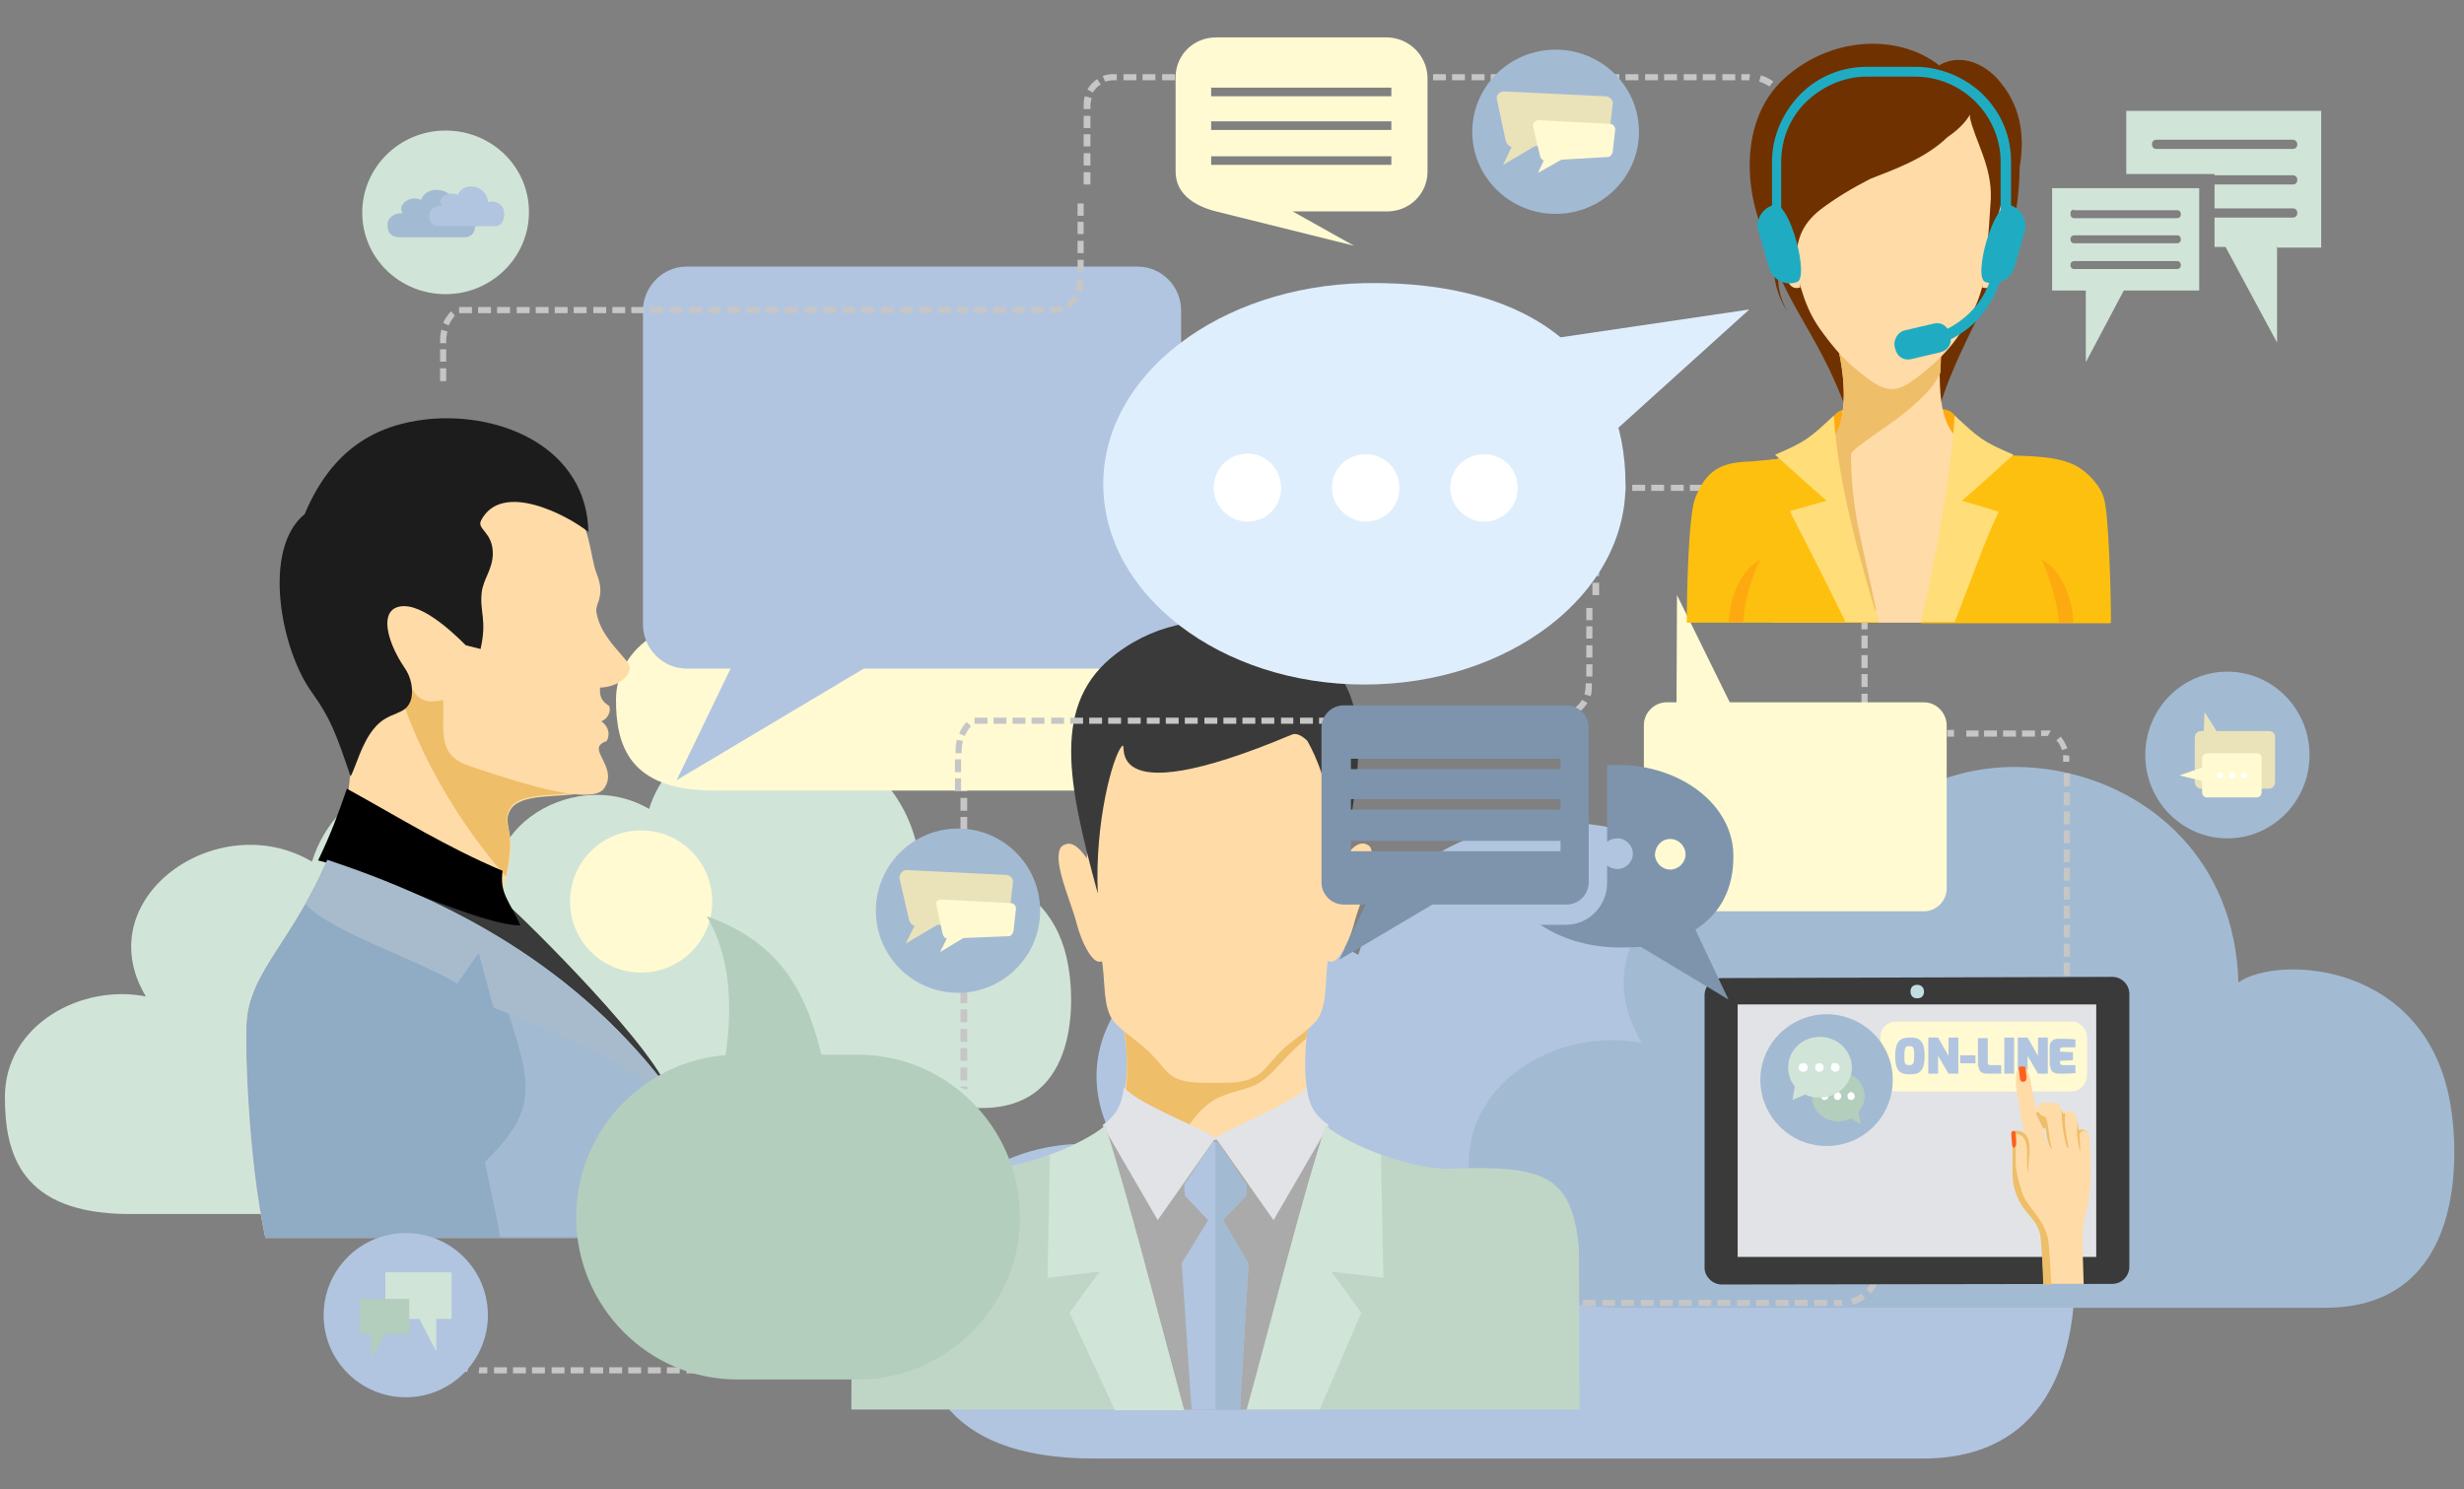 <?xml version="1.0" encoding="utf-8"?>
<!-- Generator: Adobe Illustrator 24.0.3, SVG Export Plug-In . SVG Version: 6.00 Build 0)  -->
<svg version="1.1" id="Camada_1" xmlns="http://www.w3.org/2000/svg" xmlns:xlink="http://www.w3.org/1999/xlink" x="0px" y="0px"
	 width="402px" height="243px" viewBox="0 0 402 243" enable-background="new 0 0 402 243" xml:space="preserve">
<rect x="0" y="0" width="402" height="243" fill="#808080" stroke="none"/>
<g id="_x30_800">
	<g id="HOME-0800-ALGAR-TELECOM_1440" transform="translate(-894, -717)">
		<g id="Primeiro-Conteudo" transform="translate(0, 693)">
			<g id="Ilustator-3" transform="translate(894, 24)">
				<g id="Group" transform="translate(148, 119)">
					<path id="Shape" fill-rule="evenodd" clip-rule="evenodd" fill="#B1C5E0" d="M73.6,36.8C84.4,2,147.6,9.6,149.1,56.7
						c7.5-5.2,36.1-4.1,40.7,23.4c1.4,8.1,3.6,38.9-24.1,38.9H30.6C4.9,119,1.2,104.9,1.2,91.6c0-16.8,18-26.4,33.2-23.4
						C20.4,45.4,51.4,23.9,73.6,36.8z"/>
					<path id="Shape_1_" fill-rule="evenodd" clip-rule="evenodd" fill="#A3BAD3" d="M153,24.5c9.3-29.5,63-23.1,64.2,16.8
						c6.4-4.5,30.7-3.5,34.6,20c1.2,6.9,3.1,33.1-20.5,33.1H116.6c-21.9,0-25-12-25-23.3c0-14.3,15.3-22.5,28.3-19.9
						C108,31.9,134.2,13.7,153,24.5z"/>
				</g>
				<path id="Shape_2_" fill-rule="evenodd" clip-rule="evenodd" fill="#D1E4D8" d="M50.9,140.6c4.1-13.2,19-17.6,31.8-13.7
					c-3.7,2.5-6.6,6.1-8.2,10.5c-0.7,2.1-1.2,4.2-1.2,6.3C63.9,146,56,153.8,56,164.6c0,15.7,8.8,23.7,24.8,23.7H130
					c-2.2,5.4-6.6,9.8-15.3,9.8H21.2c-17.9,0-20.4-9.9-20.4-19.1c0-11.8,12.5-18.5,23-16.4C14.2,146.6,35.5,131.5,50.9,140.6z
					 M105.9,132c-13-7.6-31.2,5-23,18.6c-9-1.8-19.6,3.9-19.6,13.9c0,7.9,2.2,16.3,17.4,16.3h79.5c16.2,0,15-18.3,14.1-23.1
					c-2.7-16.4-19.6-17-24-14C149.6,115.8,112.3,111.4,105.9,132z"/>
				<path id="Shape_3_" fill-rule="evenodd" clip-rule="evenodd" fill="#C6C6C6" d="M103.9,183.1v1h-2.1v-1H103.9z M156.7,125.1v0.8
					h1.1v-0.8H156.7z M156.7,127h1.1v2.1h-1.1V127z M156.7,130.2h1.1v2.1h-1.1V130.2z M156.7,133.3h1.1v2.1h-1.1V133.3z
					 M156.7,136.4h1.1v2.1h-1.1V136.4z M156.7,139.6h1.1v2.1h-1.1V139.6z M156.7,142.7h1.1v2.1h-1.1V142.7z M156.7,145.9h1.1v2.1
					h-1.1V145.9z M156.7,149h1.1v2.1h-1.1V149z M156.7,152.2h1.1v2.1h-1.1V152.2z M156.7,155.3h1.1v2.1h-1.1V155.3z M156.7,158.5
					h1.1v2.1h-1.1V158.5z M156.7,161.6h1.1v2.1h-1.1V161.6z M156.7,164.7h1.1v2.1h-1.1V164.7z M156.7,167.9h1.1v2.1h-1.1V167.9z
					 M156.7,171h1.1v2.1h-1.1V171z M156.7,174.2h1.1v2.1h-1.1V174.2z M156.7,177.3h1.1v0.5l-1.1-0.3V177.3z M156.2,180.1
					c-0.3,0.6-0.6,1-1.2,1.6l0.7,0.7c0.5-0.5,1-1.2,1.4-1.9L156.2,180.1z M154.4,182.2c-0.5,0.3-1.2,0.6-1.8,0.7l0.2,1
					c0.7-0.2,1.5-0.4,2.1-0.8L154.4,182.2z M151.6,183.1v1h-2.1v-1H151.6z M148.4,183.1v1h-2.1v-1H148.4z M145.2,183.1v1h-2.1v-1
					H145.2z M142.1,183.1v1h-2.1v-1H142.1z M138.9,183.1v1h-2.1v-1H138.9z M135.7,183.1v1h-2.1v-1H135.7z M132.5,183.1v1h-2.1v-1
					H132.5z M129.3,183.1v1h-2.1v-1H129.3z M126.2,183.1v1H124v-1H126.2z M123,183.1v1h-2.1v-1H123z M119.8,183.1v1h-2.1v-1H119.8z
					 M116.6,183.1v1h-2.1v-1H116.6z M113.4,183.1v1h-2.1v-1H113.4z M110.2,183.1v1h-2.1v-1H110.2z M107.1,183.1v1h-2.1v-1H107.1z"/>
				<path id="Shape_4_" fill-rule="evenodd" clip-rule="evenodd" fill="#C6C6C6" d="M305.7,199.1v-2h1v2H305.7z M226.8,212.1h2.1v1
					h-2.1V212.1z M229.9,212.1h2.1v1h-2.1V212.1z M233.1,212.1h2.1v1h-2.1V212.1z M236.2,212.1h2.1v1h-2.1V212.1z M239.3,212.1h2.1
					v1h-2.1V212.1z M242.5,212.1h2.1v1h-2.1V212.1z M245.6,212.1h2.1v1h-2.1V212.1z M248.8,212.1h2.1v1h-2.1V212.1z M251.9,212.1
					h2.1v1h-2.1V212.1z M255.1,212.1h2.1v1h-2.1V212.1z M258.2,212.1h2.1v1h-2.1V212.1z M261.4,212.1h2.1v1h-2.1V212.1z
					 M264.5,212.1h2.1v1h-2.1V212.1z M267.7,212.1h2.1v1h-2.1V212.1z M270.8,212.1h2.1v1h-2.1V212.1z M273.9,212.1h2.1v1h-2.1V212.1
					z M277.1,212.1h2.1v1h-2.1V212.1z M280.2,212.1h2.1v1h-2.1V212.1z M283.4,212.1h2.1v1h-2.1V212.1z M286.5,212.1h2.1v1h-2.1
					V212.1z M289.7,212.1h2.1v1h-2.1V212.1z M292.8,212.1h2.1v1h-2.1V212.1z M296,212.1h2.1v1H296V212.1z M299.1,212.1h1.4l0.1,1
					h-1.4v-1H299.1z M302,211.9l0.3,1c0.6-0.2,1.5-0.6,2-1l-0.6-0.8C303.2,211.4,302.7,211.7,302,211.9z M304.5,210.4l0.7,0.7
					c0.5-0.5,0.9-1.2,1.2-1.9l-0.9-0.3C305.2,209.4,304.9,209.9,304.5,210.4z M305.6,208l1,0.2V207h-1v1.2V208z M305.7,205.1v-2h1v2
					H305.7z M305.7,200.1h1v2h-1V200.1z"/>
				<path id="Shape_5_" fill-rule="evenodd" clip-rule="evenodd" fill="#C6C6C6" d="M290.7,26.1h1v2h-1V26.1z M211.8,13.1v-1h2.1v1
					H211.8z M214.9,13.1v-1h2.1v1H214.9z M218.1,13.1v-1h2.1v1H218.1z M221.2,13.1v-1h2.1v1H221.2z M224.3,13.1v-1h2.1v1H224.3z
					 M227.5,13.1v-1h2.1v1H227.5z M230.6,13.1v-1h2.1v1H230.6z M233.8,13.1v-1h2.1v1H233.8z M236.9,13.1v-1h2.1v1H236.9z
					 M240.1,13.1v-1h2.1v1H240.1z M243.2,13.1v-1h2.1v1H243.2z M246.4,13.1v-1h2.1v1H246.4z M249.5,13.1v-1h2.1v1H249.5z
					 M252.7,13.1v-1h2.1v1H252.7z M255.8,13.1v-1h2.1v1H255.8z M258.9,13.1v-1h2.1v1H258.9z M262.1,13.1v-1h2.1v1H262.1z
					 M265.2,13.1v-1h2.1v1H265.2z M268.4,13.1v-1h2.1v1H268.4z M271.5,13.1v-1h2.1v1H271.5z M274.7,13.1v-1h2.1v1H274.7z
					 M277.8,13.1v-1h2.1v1H277.8z M281,13.1v-1h2.1v1H281z M284.1,13.1v-1h1.4l-0.1,1H284.1z M287,13.3c0.6,0.2,1.2,0.5,1.7,0.8
					l0.6-0.8c-0.5-0.4-1.3-0.8-2-1L287,13.3z M289.5,14.8c0.4,0.5,0.7,1,0.9,1.5l0.9-0.3c-0.2-0.7-0.6-1.3-1.2-1.9L289.5,14.8z
					 M290.6,17.2L290.6,17.2v1.3h1v-1.2L290.6,17.2z M290.7,20.1h1v2h-1V20.1z M290.7,23.1h1v2h-1V23.1z"/>
				<g id="Group_1_" transform="translate(84, 69)">
					<path id="Shape_6_" fill-rule="evenodd" clip-rule="evenodd" fill="#FFFAD2" d="M55.6,15.4C58.2,3.6,78,3.6,82.3,13.9
						c13.3-5.6,24.6,6.7,18.5,18.5c8.3-1.5,17.8,3.7,17.8,12.8c0,7.2-2.1,15.9-15.9,14.8H32.4c-13.9,0-15.9-7.6-15.9-14.8
						c0-9.1,9.8-14.3,18-12.8C26.9,20.1,43.7,8.5,55.6,15.4z"/>
					<ellipse id="Oval" fill-rule="evenodd" clip-rule="evenodd" fill="#FFFAD2" cx="20.6" cy="78.1" rx="11.6" ry="11.6"/>
					<path id="Shape_7_" fill-rule="evenodd" clip-rule="evenodd" fill="#FFFAD2" d="M7.7,108.7c3.8,0,6.9-3.1,6.9-6.9
						s-3.1-6.9-6.9-6.9s-6.9,3.1-6.9,6.9S3.9,108.7,7.7,108.7z"/>
				</g>
				<g id="Group_2_" transform="translate(104, 37)">
					<path id="Shape_8_" fill-rule="evenodd" clip-rule="evenodd" fill="#B1C5E0" d="M81.6,6.5H8c-3.9,0-7.1,3.3-7.1,7.2v51.2
						c0,3.9,3.2,7.2,7.1,7.2h73.6c3.9,0,7.1-3.3,7.1-7.2V13.7C88.7,9.7,85.5,6.5,81.6,6.5z"/>
					<g id="Rectangle-path" transform="translate(7.885, 12.201)">
						<rect x="1" y="6.3" fill-rule="evenodd" clip-rule="evenodd" fill="#B1C5E0" width="72" height="2.1"/>
						<rect x="1" y="14.4" fill-rule="evenodd" clip-rule="evenodd" fill="#B1C5E0" width="72" height="2.1"/>
						<rect x="1" y="22.6" fill-rule="evenodd" clip-rule="evenodd" fill="#B1C5E0" width="72" height="2.1"/>
						<rect x="1" y="30.8" fill-rule="evenodd" clip-rule="evenodd" fill="#B1C5E0" width="72" height="2.1"/>
						<rect x="1" y="38.9" fill-rule="evenodd" clip-rule="evenodd" fill="#B1C5E0" width="72" height="2.1"/>
						<rect x="1" y="47.4" fill-rule="evenodd" clip-rule="evenodd" fill="#B1C5E0" width="72" height="2.1"/>
					</g>
					<polygon id="Shape_9_" fill-rule="evenodd" clip-rule="evenodd" fill="#B1C5E0" points="38.1,71.4 6.4,90.3 19.2,63.8 					"/>
				</g>
				<g id="Group_3_" transform="translate(277, 153)">
					<path id="Shape_10_" fill-rule="evenodd" clip-rule="evenodd" fill="#3A3A3A" d="M3.9,56.6l63.7-0.1c1.6,0,2.8-1.3,2.8-2.8V9.2
						c0-1.6-1.3-2.8-2.8-2.8L3.9,6.6c-1.6,0-2.8,1.3-2.8,2.8v44.5C1.1,55.3,2.4,56.6,3.9,56.6z"/>
					
						<rect id="Rectangle-path_1_" x="6.5" y="10.9" fill-rule="evenodd" clip-rule="evenodd" fill="#E2E3E6" width="58.5" height="41.2"/>
					<path id="Shape_11_" fill-rule="evenodd" clip-rule="evenodd" fill="#C2DEE1" d="M35.8,7.7c0.6,0,1.1,0.4,1.1,1.1
						s-0.4,1.1-1.1,1.1s-1.1-0.4-1.1-1.1S35.1,7.7,35.8,7.7z"/>
					<path id="Shape_12_" fill-rule="evenodd" clip-rule="evenodd" fill="#FFFAD2" d="M32.3,13.7H61c1.4,0,2.5,1.2,2.5,2.6v6.2
						c0,1.4-1.2,2.6-2.5,2.6H32.3c-1.4,0-2.5-1.2-2.5-2.6v-6.2C29.7,14.9,30.9,13.7,32.3,13.7z"/>
					<path id="Shape_13_" fill-rule="evenodd" clip-rule="evenodd" fill="#B1C5E0" d="M32.2,19.3c0,2.7,1,3,2.4,3s2.4-0.3,2.4-3
						c0-2.8-1.1-3-2.4-3S32.2,16.6,32.2,19.3z M33.7,19.3c0-1.4,0.2-1.6,0.8-1.6c0.7,0,0.8,0.2,0.8,1.6c0,1.3-0.2,1.5-0.8,1.5
						C33.7,20.8,33.7,20.5,33.7,19.3z M37.6,22.2h1.6v-2.9l1.7,2.9h1.6v-5.9h-1.6v3l-1.7-3h-1.6V22.2z M42.8,20.5h2.5v-1.3h-2.5
						V20.5z M45.8,20.9c0,1,0.6,1.3,1.4,1.3h2.3v-1.4h-1.7c-0.2,0-0.5,0-0.5-0.4v-4h-1.6v4.6H45.8z M50,22.2h1.6v-5.9H50V22.2z
						 M52.2,22.2h1.6v-2.9l1.7,2.9h1.6v-5.9h-1.6v3l-1.7-3h-1.6V22.2z M57.5,20.9c0,1.3,1.1,1.3,1.6,1.3c0,0,1.7,0,2.5-0.1v-1.3h-2
						c-0.2,0-0.5,0-0.5-0.4v-0.3l2.1-0.1v-1.3l-2.1-0.1v-0.3c0-0.2,0-0.4,0.4-0.4h2.1v-1.3c-1-0.1-2.7-0.1-2.7-0.1
						c-0.5,0-1.5,0.1-1.5,1.4V20.9z"/>
					<g id="Shape_14_" transform="translate(49.848, 14.914)">
						<path fill-rule="evenodd" clip-rule="evenodd" fill="#FFDBA7" d="M3,14.8L2.1,9.6c-0.3-2.8,0.4-3.5,1-3.5
							c0.4,0,0.7,0.2,1.2,1.7c0.3,1.1,0.4,2.7,0.7,3.7c0.2,0.7,0.3,1.3,0.4,1.8c0.2-0.7,0.4-1.3,1.5-1.3c0.6,0,1.7,0,2.1,0.3
							c0.3,0.2,0.4,0.6,0.6,1.4c0.7-0.4,1.5-0.3,1.9,0c0.6,0.4,0.5,1.9,0.7,2.7c1-0.3,1.6,0.3,1.8,1.2c0.3,1.2,0.1,3.3,0.2,4.7
							c0.1,1.9,0,3.5-0.2,4.9c-0.5,3-1,4.2-1.1,6.2c0,0.9,0.1,5.8,0.2,8.2H6.5c0-2.2-0.2-7.5-0.5-8.3c-0.8-3-3.1-3.2-4.2-7.5
							c-0.4-1.5-0.3-2.8-0.3-5.4c0-1.2-0.1-2.3-0.2-3.4l0.4-0.4c1.2-0.1,1.7,0.4,1.8,0.9C3.4,16.9,3.2,15.5,3,14.8z M5.6,14.1
							c0.2,0.6,0.3,1.1,0.6,1.6c0.4,0.7,0.8,2.8,1.5,3.6c-0.3-1.5-0.5-3.2-1.1-4.2C6.5,14.8,6.2,14.3,5.6,14.1z"/>
						<path fill-rule="evenodd" clip-rule="evenodd" fill="#FC611F" d="M2.5,6.4L2.7,8c0,0.4,0.3,0.7,0.6,0.6c0.3,0,0.5-0.3,0.5-0.7
							L3.6,6.3c0-0.2-0.3-0.2-0.5-0.2C2.8,6.1,2.5,6.1,2.5,6.4z"/>
						<path fill-rule="evenodd" clip-rule="evenodd" fill="#EEBE69" d="M13.8,16.9c-0.3-0.4-0.8-0.6-1.5-0.4
							c-0.1-0.3-0.1-0.9-0.2-1.4c0,1.1-0.2,1.7,0,2.7c0,0.2,0.3,1.9,0.3,1.9c0.2,0.3,0.1-0.6,0.1-1.4c-0.1-0.6-0.1-1.2,0-1.3
							c0.2-0.4,0.6-0.4,1-0.4C13.5,16.8,13.6,16.9,13.8,16.9z M6.9,16.1c-0.1,0.1-0.3,0.2-0.4,0.1c-0.3-0.4-0.7-1.6-1-2l-0.2-0.6
							c0.1,0,0.2,0,0.4,0s0.3,0.4,0.5,0.5c0.2,0.1,0.5,0.1,0.7,0.3c0.3,0.5,0.4,1.8,0.6,3c0.1,1,0.5,2.3,0.4,2.2
							c-0.3-0.1-0.7-1.5-0.8-2.1C7,17.1,7,16.6,6.9,16.1z M10,13.7c-0.1,0-0.2,0.1-0.3,0.1c-0.1-0.3-0.1-0.5-0.2-0.7
							c0,0.2,0,0.4,0,0.4c0,1.1,0.2,3,0.5,4.4c0.2,0.9,0.4,1.6,0.6,1.5c0.1-0.1-0.1-0.6-0.2-1.3c-0.2-1.2-0.5-2.8-0.3-4.2
							C10,13.8,10,13.8,10,13.7z M1.5,16.8c0,0.1-0.1,0.1-0.1,0.1c0,1,0.1,2.3,0.1,3.6c0,2.7-0.1,3.9,0.3,5.5
							c1.2,4.3,3.4,4.3,4.2,7.5c0.2,0.9,0.5,6,0.5,8.2h1.3c-0.1-2.1-0.3-6.9-0.6-7.8c-1-3.6-3.5-4.9-4.2-7.4c-0.4-1.4-1.1-3.2-1-5.8
							c0.1-2.5-0.2-3.5-0.2-3.6c3,0,1.7,4.2,2.2,6.4c0-2.2,1.4-7.1-2.2-6.9C1.6,16.7,1.6,16.8,1.5,16.8z"/>
						<path fill-rule="evenodd" clip-rule="evenodd" fill="#FC611F" d="M1.3,17.3l0.1,1.3c0,0.5,0.2,0.9,0.4,0.7
							c0.3-0.1,0.3-0.5,0.3-1L2,16.9c0-0.1-0.2-0.3-0.4-0.3C1.3,16.7,1.3,16.9,1.3,17.3z"/>
					</g>
				</g>
				<path id="Shape_15_" fill-rule="evenodd" clip-rule="evenodd" fill="#C6C6C6" d="M336.7,157.1h1v2.1h-1V157.1z M320.8,120.2h2
					v-1h-2V120.2z M323.7,120.2v-1h2.1v1H323.7z M326.8,120.2v-1h2.1v1H326.8z M329.9,120.2v-1h2.1v1H329.9z M333,120.2v-1h1.6
					l-0.5,0.9H333V120.2z M335.5,120.8c0.1,0.2,0.3,0.3,0.4,0.5c0.2,0.3,0.4,0.7,0.5,1.1l0.9-0.3c-0.3-0.7-0.6-1.3-1.1-1.9
					L335.5,120.8z M336.6,123.2v0.1v1h1v-1L336.6,123.2z M336.7,126.2h1v2.1h-1V126.2z M336.7,129.3h1v2.1h-1V129.3z M336.7,132.4h1
					v2.1h-1V132.4z M336.7,135.5h1v2.1h-1V135.5z M336.7,138.6h1v2.1h-1V138.6z M336.7,141.6h1v2.1h-1V141.6z M336.7,144.7h1v2.1h-1
					V144.7z M336.7,147.8h1v2.1h-1V147.8z M336.7,150.9h1v2.1h-1V150.9z M336.7,154h1v2.1h-1V154z"/>
				<path id="Shape_16_" fill-rule="evenodd" clip-rule="evenodd" fill="#C6C6C6" d="M304.7,74.2h-1v-2.1h1V74.2z M318.8,119.1h-1.1
					v1.1h1.1V119.1z M316.7,119.1v1.1h-1.9v-1.1H316.7z M313.8,119.1v1.1h-1.9v-1.1H313.8z M310.9,119.1v1.1h-1.9v-1.1H310.9z
					 M307.9,119.1c-0.6-0.1-1.1-0.3-1.6-0.6l-0.6,0.8c0.6,0.4,1.3,0.7,2,0.8L307.9,119.1z M305.8,117.8c-0.4-0.5-0.7-1.1-0.9-1.6
					l-1,0.3c0.2,0.7,0.6,1.5,1.1,2L305.8,117.8z M304.7,115.2v-0.1v-1.9h-1v1.6L304.7,115.2z M304.7,112.1h-1V110h1V112.1z
					 M304.7,109h-1v-2.1h1V109z M304.7,105.8h-1v-2.1h1V105.8z M304.7,102.7h-1v-2.1h1V102.7z M304.7,99.5h-1v-2.1h1V99.5z
					 M304.7,96.3h-1v-2.1h1V96.3z M304.7,93.2h-1v-2.1h1V93.2z M304.7,90h-1v-2.1h1V90z M304.7,86.9h-1v-2.1h1V86.9z M304.7,83.7h-1
					v-2.1h1V83.7z M304.7,80.6h-1v-2.1h1V80.6z M304.7,77.4h-1v-2.1h1V77.4z"/>
				<path id="Shape_17_" fill-rule="evenodd" clip-rule="evenodd" fill="#C6C6C6" d="M72.8,210.1h-1v-2h1V210.1z M151.8,223.1v1
					h-2.1v-1H151.8z M148.6,223.1v1h-2.1v-1H148.6z M145.5,223.1v1h-2.1v-1H145.5z M142.3,223.1v1h-2.1v-1H142.3z M139.2,223.1v1
					h-2.1v-1H139.2z M136.1,223.1v1H134v-1H136.1z M132.9,223.1v1h-2.1v-1H132.9z M129.8,223.1v1h-2.1v-1H129.8z M126.6,223.1v1
					h-2.1v-1H126.6z M123.5,223.1v1h-2.1v-1H123.5z M120.3,223.1v1h-2.1v-1H120.3z M117.2,223.1v1h-2.1v-1H117.2z M114.1,223.1v1
					H112v-1H114.1z M110.9,223.1v1h-2.1v-1H110.9z M107.8,223.1v1h-2.1v-1H107.8z M104.6,223.1v1h-2.1v-1H104.6z M101.5,223.1v1
					h-2.1v-1H101.5z M98.4,223.1v1h-2.1v-1H98.4z M95.2,223.1v1h-2.1v-1H95.2z M92.1,223.1v1H90v-1H92.1z M88.9,223.1v1h-2.1v-1
					H88.9z M85.8,223.1v1h-2.1v-1H85.8z M82.7,223.1v1h-2.1v-1H82.7z M79.5,223.1v1h-1.4l0.1-1H79.5z M76.5,222.9
					c-0.6-0.2-1.2-0.5-1.7-0.8l-0.6,0.8c0.5,0.4,1.3,0.8,2,1L76.5,222.9z M74.2,221.4c-0.4-0.5-0.7-1-0.9-1.5l-0.9,0.3
					c0.2,0.7,0.6,1.3,1.2,1.9L74.2,221.4z M72.9,219L72.9,219v-1.9h-1v1.2L72.9,219z M72.8,216.1h-1v-2h1V216.1z M72.8,213.1h-1v-2
					h1V213.1z"/>
				<g id="Group_4_" transform="translate(138, 95)">
					<path id="Shape_18_" fill-rule="evenodd" clip-rule="evenodd" fill="#FFDBA7" d="M76,86.3c1.9,5,14.2,12,19.9,11.8
						c15.7-0.7,19.7-1.1,20.3,13.3c0,0.6,0.1,2.4,0.1,4.9c-7.5,8-16.5,12.6-26.8,16.8h-58c-9.4-3.9-18.3-7.7-25.5-14.8
						c0-3.1,0-5.4,0-6C6.7,97.2,10,97.1,26,97.7c4.9,0.2,17.3-7.7,18.7-11.4c1.4-3.8,1.5-9.7,0.5-13.6L60.3,73l15.1-0.3
						C74.7,76.5,74.7,82.5,76,86.3z"/>
					<polygon id="Shape_19_" fill-rule="evenodd" clip-rule="evenodd" fill="#AAAAAA" points="42.3,89 60.4,91 78.6,88.9 77,135 
						44.2,135 					"/>
					<g id="Shape_20_" transform="translate(33.542, 36.494)">
						<path fill-rule="evenodd" clip-rule="evenodd" fill="#FFDBA7" d="M9.3,24.1l0.8-10.5c-1.6-1.5-2.6-2.5-3.5-3.8
							C4.4,6.3,3.1,5.6,1.7,6.6C1.2,7,1,8.2,1.3,9.9c0.5,2.9,2.3,7.1,2.9,9.6C4.7,21.5,7.3,28.3,9.3,24.1z"/>
						<path fill-rule="evenodd" clip-rule="evenodd" fill="#FFDBA7" d="M44.2,24.1l-0.8-10.5c1.6-1.5,2.6-2.5,3.5-3.8
							c2.2-3.5,3.6-4.2,4.9-3.3c0.5,0.4,0.7,1.7,0.4,3.4c-0.5,2.9-2.3,7.1-2.9,9.6C48.8,21.5,46.1,28.3,44.2,24.1z"/>
					</g>
					<path id="Shape_21_" fill-rule="evenodd" clip-rule="evenodd" fill="#EEBE69" d="M44.6,87.8c1.4,0.3,2.5,9.1,7.7,7.5
						c2.6-5.5,5.2-10,9.2-11.5c2.7-1.1,4.6-1,6.8-2.7c1.8-1.4,4.1-4.5,6.8-6.6c0.1-0.8,0.2-1.1,0.4-1.8L60.4,73l-15.1-0.3
						C45.7,74.3,46.7,82.3,44.6,87.8z"/>
					<path id="Shape_22_" fill-rule="evenodd" clip-rule="evenodd" fill="#FFDBA7" d="M60.6,81.7c-0.1,0-0.2,0-0.2,0
						c-3.1,0-4.7,0-6.4-0.7c-1.7-0.7-2.4-2.3-4.7-4.5c-1.9-1.9-5.3-3.8-6.2-5.8c-1.2-2.7-0.7-5.8-1.5-10.1c-0.5-3.5-2.2-6.6-2.4-9.9
						c-0.2-3.7,0.4-7.5,0.3-11.7c-0.1-4.1-0.2-7.5,0.3-10.5c0.5-3,1.7-5.4,4-7.5l0,0c1.3-1.2,2.8-2.1,4.4-3l0,0
						c0.1,0,0.2-0.1,0.3-0.1c0.1,0,0.1-0.1,0.2-0.1s0.2-0.1,0.2-0.1c0.1,0,0.2-0.1,0.2-0.1c0.1,0,0.2-0.1,0.3-0.1
						c0.1,0,0.1-0.1,0.2-0.1s0.2-0.1,0.3-0.1c0,0,0.1,0,0.2-0.1c0.2-0.1,0.3-0.1,0.5-0.2l0,0c4.3-1.6,9.1-2,13.7-1.3
						c4.6,0.6,8.9,2.5,12.2,5.4c2.3,2.1,3.5,4.5,4,7.4s0.4,6.2,0.3,10.4c-0.1,4.2,0.5,7.9,0.3,11.6c-0.2,3.5-1.8,6.6-2.3,9.9
						c-0.7,4.3-0.2,7.4-1.4,10.1c-0.8,2-4.3,4-6.2,5.8c-2.2,2.2-3,3.8-4.7,4.5C65,81.6,63.5,81.7,60.6,81.7z"/>
					<g id="Shape_23_" transform="translate(40.879, 76.091)">
						<path fill-rule="evenodd" clip-rule="evenodd" fill="#E2E3E6" d="M34.3,6.3c0.4,3.2,1.4,4.6,3.6,6.2l-9,15.5l-9.5-13.5
							C23.9,12,32.4,8.7,34.3,6.3z"/>
						<path fill-rule="evenodd" clip-rule="evenodd" fill="#E2E3E6" d="M4.5,6.3C4.1,9.4,3.2,10.9,1,12.5L10,28l9.5-13.5
							C14.8,12,6.3,8.7,4.5,6.3z"/>
					</g>
					<path id="Shape_24_" fill-rule="evenodd" clip-rule="evenodd" fill="#BFD6C6" d="M78.3,88.7c4.1,3.5,14.7,7.2,20.1,7
						c15.7-0.6,20,1.1,21.2,12.9c0,0.5,0.1,19.4,0.1,26.4H65.6C69.5,120.2,74.8,99.2,78.3,88.7z"/>
					<path id="Shape_25_" fill-rule="evenodd" clip-rule="evenodd" fill="#BFD6C6" d="M42.3,88.7c-4.1,3.5-14.6,7.2-20.1,7
						C6.4,95,2.1,96.7,1,108.6C1,109,0.9,128,0.9,135h54.2C51.1,120,45.7,99,42.3,88.7z"/>
					<polygon id="Shape_26_" fill-rule="evenodd" clip-rule="evenodd" fill="#B1C5E0" points="60.7,91.4 65.4,98.4 65.3,100.1 
						61.5,104.1 65.7,111.2 64.3,135 56.4,135 54.8,111.1 59.1,104.1 55.3,100.1 55.2,98.3 59.9,91.3 					"/>
					<polygon id="Shape_27_" fill-rule="evenodd" clip-rule="evenodd" fill="#A3BAD3" points="60.7,91.4 65.4,98.4 65.3,100.1 
						61.5,104.1 65.7,111.2 64.3,135 60.3,135 60.3,91.3 					"/>
					<path id="Shape_28_" fill-rule="evenodd" clip-rule="evenodd" fill="#D1E4D8" d="M78.3,88.7c2,1.7,5.6,3.5,9.2,4.8l-0.2,0.1
						l0.4,19.9l-8.5-1l4.9,6.7L77.3,135H65.4C69.5,120.1,74.8,99.1,78.3,88.7z"/>
					<path id="Shape_29_" fill-rule="evenodd" clip-rule="evenodd" fill="#D1E4D8" d="M42.3,88.7c-2,1.7-5.6,3.5-9.2,4.8l0.2,0.1
						l-0.4,19.9l8.5-1l-4.9,6.7l7.4,15.9h11.3C51.1,120,45.7,99.1,42.3,88.7z"/>
					<path id="Shape_30_" fill-rule="evenodd" clip-rule="evenodd" fill="#3A3A3A" d="M45,26.8c-1.5,1.8-4.4,12.4-3.9,24
						c-4.9-18.1-7.7-31.1,3.1-39.2c14.2-10.7,31.7-2.2,32.5,0.3c10.4,5.8,6.8,22,3.7,36.4c-0.1-7.2-1.6-16.2-5.1-22.4
						c-0.8-0.8-1.8-1.4-2.6-1C40.3,38.5,46.4,25.2,45,26.8z"/>
				</g>
				<g id="Group_5_" transform="translate(267, 91)">
					<path id="Shape_31_" fill-rule="evenodd" clip-rule="evenodd" fill="#FFFAD2" d="M46.9,23.6h-42c-2,0-3.7,1.7-3.7,3.7v26.7
						c0,2,1.7,3.7,3.7,3.7h42c2,0,3.7-1.7,3.7-3.7V27.4C50.6,25.3,48.9,23.6,46.9,23.6z"/>
					<polygon id="Shape_32_" fill-rule="evenodd" clip-rule="evenodd" fill="#FFFAD2" points="18.5,30.3 6.6,6.1 6.5,29.1 					"/>
					<g id="Rectangle-path_2_" transform="translate(3.754, 22.286)">
						<rect x="1.2" y="6.4" fill-rule="evenodd" clip-rule="evenodd" fill="#FFFAD2" width="42.1" height="1.2"/>
						<rect x="1.2" y="10.9" fill-rule="evenodd" clip-rule="evenodd" fill="#FFFAD2" width="42.1" height="1.2"/>
						<rect x="1.2" y="15.6" fill-rule="evenodd" clip-rule="evenodd" fill="#FFFAD2" width="42.1" height="1.2"/>
						<rect x="1.2" y="20" fill-rule="evenodd" clip-rule="evenodd" fill="#FFFAD2" width="42.1" height="1.2"/>
						<rect x="1.2" y="24.6" fill-rule="evenodd" clip-rule="evenodd" fill="#FFFAD2" width="42.1" height="1.2"/>
						<rect x="1.2" y="29.4" fill-rule="evenodd" clip-rule="evenodd" fill="#FFFAD2" width="42.1" height="1.2"/>
					</g>
				</g>
				<path id="Shape_33_" fill-rule="evenodd" clip-rule="evenodd" fill="#C6C6C6" d="M155.8,127h1v2.1h-1V127z M241.8,117.1h-1.6v1
					h1.6V117.1z M239.2,117.1v1h-2.1v-1H239.2z M236,117.1v1H234v-1H236z M232.9,117.1v1h-2.1v-1H232.9z M229.8,117.1v1h-2.1v-1
					H229.8z M226.7,117.1v1h-2.1v-1H226.7z M223.5,117.1v1h-2.1v-1H223.5z M220.4,117.1v1h-2.1v-1H220.4z M217.3,117.1v1h-2.1v-1
					H217.3z M214.2,117.1v1h-2.1v-1H214.2z M211,117.1v1H209v-1H211z M207.9,117.1v1h-2.1v-1H207.9z M204.8,117.1v1h-2.1v-1H204.8z
					 M201.7,117.1v1h-2.1v-1H201.7z M198.6,117.1v1h-2.1v-1H198.6z M195.4,117.1v1h-2.1v-1H195.4z M192.3,117.1v1h-2.1v-1H192.3z
					 M189.2,117.1v1h-2.1v-1H189.2z M186.1,117.1v1H184v-1H186.1z M182.9,117.1v1h-2.1v-1H182.9z M179.8,117.1v1h-2.1v-1H179.8z
					 M176.7,117.1v1h-2.1v-1H176.7z M173.6,117.1v1h-2.1v-1H173.6z M170.4,117.1v1h-2.1v-1H170.4z M167.3,117.1v1h-2.1v-1H167.3z
					 M164.2,117.1v1h-2.1v-1H164.2z M161.1,117.1v1H159v-1H161.1z M157.7,117.8c-0.5,0.5-1,1.3-1.2,1.9l0.9,0.4
					c0.2-0.5,0.6-1.1,1-1.6L157.7,117.8z M156.1,120.7c-0.1,0.5-0.2,1-0.2,1.6v0.6h1v-0.6c0-0.4,0.1-0.9,0.2-1.4L156.1,120.7z
					 M155.8,123.9h1v2.1h-1V123.9z"/>
				<path id="Shape_34_" fill-rule="evenodd" clip-rule="evenodd" fill="#C6C6C6" d="M71.8,60.1h1v2.1h-1V60.1z M157.8,50.1h-1.6v1
					h1.6V50.1z M155.2,50.1v1h-2.1v-1H155.2z M152,50.1v1h-2.1v-1H152z M148.9,50.1v1h-2.1v-1H148.9z M145.8,50.1v1h-2.1v-1H145.8z
					 M142.6,50.1v1h-2.1v-1H142.6z M139.5,50.1v1h-2.1v-1H139.5z M136.4,50.1v1h-2.1v-1H136.4z M133.3,50.1v1h-2.1v-1H133.3z
					 M130.1,50.1v1h-2.1v-1H130.1z M127,50.1v1h-2.1v-1H127z M123.9,50.1v1h-2.1v-1H123.9z M120.8,50.1v1h-2.1v-1H120.8z
					 M117.6,50.1v1h-2.1v-1H117.6z M114.5,50.1v1h-2.1v-1H114.5z M111.4,50.1v1h-2.1v-1H111.4z M108.2,50.1v1h-2.1v-1H108.2z
					 M105.1,50.1v1H103v-1H105.1z M102,50.1v1h-2.1v-1H102z M98.9,50.1v1h-2.1v-1H98.9z M95.7,50.1v1h-2.1v-1H95.7z M92.6,50.1v1
					h-2.1v-1H92.6z M89.5,50.1v1h-2.1v-1H89.5z M86.4,50.1v1h-2.1v-1H86.4z M83.2,50.1v1h-2.1v-1H83.2z M80.1,50.1v1H78v-1H80.1z
					 M77,50.1v1h-2.1v-1H77z M73.6,50.8c-0.5,0.5-1,1.2-1.3,1.9l0.9,0.4c0.2-0.5,0.6-1.1,1-1.6L73.6,50.8z M72,53.8
					c-0.1,0.5-0.2,1-0.2,1.6v0.6h1v-0.6c0-0.4,0.1-0.9,0.2-1.3L72,53.8z M71.8,57h1V59h-1V57z"/>
				<path id="Shape_35_" fill-rule="evenodd" clip-rule="evenodd" fill="#C6C6C6" d="M259.8,101.2h-1v-2h1V101.2z M240.8,117.1h0.1
					v-1h-0.1V117.1z M241.9,117.1v-1h2.1v1H241.9z M245,117.1v-1h2.1v1H245z M248.1,117.1v-1h2.1v1H248.1z M251.2,117.1v-1h2.1v1
					H251.2z M254.3,117.1v-1h0.6c0.4,0,0.8-0.1,1.2-0.2l0.4,0.9c-0.5,0.2-1,0.3-1.5,0.3H254.3z M257.5,116.3c0.6-0.4,1.1-1,1.5-1.6
					l-0.9-0.5c-0.3,0.5-0.7,1-1.2,1.3L257.5,116.3z M259.5,113.6c0.2-0.5,0.2-1.1,0.2-1.6v-0.5h-1v0.5c0,0.4-0.1,0.9-0.2,1.3
					L259.5,113.6z M259.8,110.4h-1v-2h1V110.4z M259.8,107.3h-1v-2h1V107.3z M259.8,104.2h-1v-2h1V104.2z"/>
				<path id="Shape_36_" fill-rule="evenodd" clip-rule="evenodd" fill="#C6C6C6" d="M176.8,35.2h-1v-2h1V35.2z M157.8,51.1h0.1v-1
					h-0.1V51.1z M158.9,51.1v-1h2.1v1H158.9z M162,51.1v-1h2.1v1H162z M165.1,51.1v-1h2.1v1H165.1z M168.2,51.1v-1h2.1v1H168.2z
					 M171.3,51.1v-1h0.6c0.4,0,0.8-0.1,1.2-0.2l0.4,0.9c-0.5,0.2-1,0.3-1.5,0.3H171.3z M174.5,50.3c0.6-0.4,1.1-1,1.5-1.6l-0.9-0.5
					c-0.3,0.5-0.7,1-1.2,1.3L174.5,50.3z M176.5,47.6c0.2-0.5,0.2-1.1,0.2-1.6v-0.5h-1v0.5c0,0.4-0.1,0.9-0.2,1.3L176.5,47.6z
					 M176.8,44.4h-1v-2h1V44.4z M176.8,41.3h-1v-2h1V41.3z M176.8,38.2h-1v-2h1V38.2z"/>
				<path id="Shape_37_" fill-rule="evenodd" clip-rule="evenodd" fill="#C6C6C6" d="M259.8,95.1h1.1v2h-1.1V95.1z M294.8,79.1h-0.1
					v1h0.1V79.1z M293.6,79.1v1h-2.1v-1H293.6z M290.5,79.1v1h-2.1v-1H290.5z M287.3,79.1v1h-2.1v-1H287.3z M284.1,79.1v1H282v-1
					H284.1z M281,79.1v1h-2.1v-1H281z M277.8,79.1v1h-2.1v-1H277.8z M274.7,79.1v1h-2.1v-1H274.7z M271.5,79.1v1h-2.1v-1H271.5z
					 M268.4,79.1v1h-2.1v-1H268.4z M265.2,79.1v1h-0.6c-0.4,0-0.8,0.1-1.3,0.2l-0.4-0.9c0.5-0.2,1.1-0.3,1.6-0.3H265.2z M262,79.9
					c-0.6,0.4-1.2,1-1.6,1.7l0.9,0.5c0.3-0.5,0.7-1,1.3-1.3L262,79.9z M260,82.7c-0.2,0.5-0.2,1.1-0.2,1.6v0.5h1.1v-0.5
					c0-0.4,0.1-0.9,0.2-1.3L260,82.7z M259.8,85.9h1.1v2h-1.1V85.9z M259.8,88.9h1.1v2h-1.1V88.9z M259.8,92h1.1v2h-1.1V92z"/>
				<path id="Shape_38_" fill-rule="evenodd" clip-rule="evenodd" fill="#C6C6C6" d="M176.8,28.1h1.1v2h-1.1V28.1z M211.8,12.1h-0.1
					v1h0.1V12.1z M210.6,12.1v1h-2.1v-1H210.6z M207.5,12.1v1h-2.1v-1H207.5z M204.3,12.1v1h-2.1v-1H204.3z M201.1,12.1v1H199v-1
					H201.1z M198,12.1v1h-2.1v-1H198z M194.8,12.1v1h-2.1v-1H194.8z M191.7,12.1v1h-2.1v-1H191.7z M188.5,12.1v1h-2.1v-1H188.5z
					 M185.4,12.1v1h-2.1v-1H185.4z M182.2,12.1v1h-0.6c-0.4,0-0.8,0.1-1.3,0.2l-0.4-0.9c0.5-0.2,1.1-0.3,1.6-0.3H182.2z M179,12.9
					c-0.6,0.4-1.2,1-1.6,1.7l0.9,0.5c0.3-0.5,0.7-1,1.3-1.3L179,12.9z M177,15.7c-0.2,0.5-0.2,1.1-0.2,1.6v0.5h1.1v-0.5
					c0-0.4,0.1-0.9,0.2-1.3L177,15.7z M176.8,18.9h1.1v2h-1.1V18.9z M176.8,21.9h1.1v2h-1.1V21.9z M176.8,25h1.1v2h-1.1V25z"/>
				<g id="Group_6_" transform="translate(39, 62)">
					<path id="Shape_39_" fill-rule="evenodd" clip-rule="evenodd" fill="#FFDBA7" d="M17.2,51.1c1.7,10.2,1.2,16.9-1.3,23.5
						C10,90.8,2.3,95.6,1.3,104.2c-0.4,3.8,0.2,23,3,35.8H63l-6.4-37c-2.7-3.6-13.3-17.2-13.4-17.5c-0.7-3.3,0.7-3,1.1-8.8
						c0.2-3.3-1.2-4.7,0-6.6c1.7-2.7,7.7-1.9,11.7-2.7L26.5,38.6L17.2,51.1z"/>
					<path id="Shape_40_" fill-rule="evenodd" clip-rule="evenodd" fill="#3A3A3A" d="M16,74.5C10.1,90.6,2.4,95.5,1.4,104
						c-0.4,3.8,0.2,23,3,35.8h61.5l4-24.3c-4-8.8-26-30.1-26.7-30.4L16,74.5z"/>
					<path id="Shape_41_" fill-rule="evenodd" clip-rule="evenodd" fill="#EEBE69" d="M43.5,81c0.3-0.9,0.5-2.3,0.7-4.5
						c0.2-3.3-1.2-4.7,0-6.6c1.7-2.7,7.7-1.9,11.7-2.7L26.6,38.5l-2.4,3.3C26,56,34.7,71,43.5,81z"/>
					<path id="Shape_42_" fill-rule="evenodd" clip-rule="evenodd" fill="#FFDBA7" d="M58.9,50.2c-0.1,1.4,0.2,2.2,1.5,3
						c0.3,0.9-0.2,2.1-1.3,2.5c0.9,0.6,1.6,1.8,0.9,3.2c-0.8,0.3-1.3,0.7-1.3,1.2c-0.1,1.4,2.7,3.9,0.9,6.5c-2,3.2-15.7-1.5-22-3.6
						c-5.3-1.8-4.1-5.4-4.3-10.8c-2.7,0.7-5,0.2-5.8-4.2c-4.4-4.6-6.2-8.8-9.2-14.2c0,0,6-24.7,6.5-24.9c0.5-0.2,19-0.3,19-0.3
						c2.6,3.2,6.7,6,9.6,9.7c4,5.3,3.9,10.6,4.9,13.2c0.9,2.2,0.7,3.4,0.4,4.5c-0.2,0.5-0.5,1.3-0.4,1.8c0.6,4.5,5.5,7.8,5.4,9.1
						C64,48,62.1,50.1,58.9,50.2z"/>
					<path id="Shape_43_" fill-rule="evenodd" clip-rule="evenodd" fill="#1C1C1C" d="M57,24.8c-3.4-2.7-14.1-8.4-17.5-1.9
						c-0.8,1.5,2,1.9,1.9,5.6c-0.1,2.5-1.5,3.9-1.8,6.1c-0.4,3.2,0.9,4.5-0.2,9.3l-2.4-0.6c-2.3-2.3-8-7.7-11.5-6.1
						c-2.6,1.3-0.9,6.2,1.4,9.6c1.3,1.8,1.5,3.8,1.2,5.2c-0.8,3-3.6,1.8-6.1,4.9c-2,2.4-2.9,6.1-3.8,7.8c-2.4-7.1-3.3-9.5-6.3-13.7
						c-5.1-7-8.2-23.4-1.2-29.1C15.2,11.2,22.4,7.3,30.8,6.4C43,5.2,56.7,11.2,57,24.8z"/>
					<path id="Shape_44_" fill-rule="evenodd" clip-rule="evenodd" fill="#90ABC4" d="M14.4,78.3C8.7,91.5,2.2,96.2,1.3,104.2
						c-0.4,3.8,0.2,23,3,35.8h68c0.3-12.7,0.8-17.9-1.5-23.1C55.4,95.5,34,84.8,14.4,78.3z"/>
					<path id="Shape_45_" fill-rule="evenodd" clip-rule="evenodd" fill="#A3BAD3" d="M72.4,139.9c0.3-12.7,0.8-17.9-1.5-23.1
						c-5.6-7.7-12.1-14-18.9-19.3l-8.3,5c3.6,11.8,5.7,16.1-3.6,25.1c1.3,6.1,2,9.4,2.5,12.3H72.4z"/>
					<path id="Shape_46_" d="M17.6,66.7c-1.6,4.6-2.6,7.3-4.7,11.7C22.7,80.7,39.4,89,45.9,89c-1.9-4.2-3.4-5.2-2.9-8.9
						C33.8,76.2,26.3,71.5,17.6,66.7z"/>
					<path id="Shape_47_" fill-rule="evenodd" clip-rule="evenodd" fill="#A8BBCC" d="M14.4,78.3c-1.2,2.7-2.3,5.1-3.6,7.2
						c4.4,4.7,18,8.9,24.8,13l3.5-5l2.4,8.9c7.5,3.2,22.4,8.2,30.3,17.1c-0.2-0.9-0.5-1.8-0.9-2.6C55.4,95.5,34,84.8,14.4,78.3z"/>
				</g>
				<g id="Group_7_" transform="translate(93, 143)">
					<path id="Shape_48_" fill-rule="evenodd" clip-rule="evenodd" fill="#B3CEBC" d="M41.2,29.9C38.8,19.7,34.9,11,22.3,6.5
						c4.7,8,4.1,17.6,2.5,26.3L41.2,29.9z"/>
					<path id="Shape_49_" fill-rule="evenodd" clip-rule="evenodd" fill="#B3CEBC" d="M47,82.1H27.3C12.8,82.1,1,70.2,1,55.6
						s11.9-26.5,26.4-26.5H47c14.5,0,26.4,11.9,26.4,26.5S61.4,82.1,47,82.1z"/>
					<g id="Rectangle-path_3_" transform="translate(12.038, 36.912)">
						<rect x="1.2" y="31.8" fill-rule="evenodd" clip-rule="evenodd" fill="#B3CEBC" width="47.9" height="1.7"/>
						<rect x="1.2" y="25.5" fill-rule="evenodd" clip-rule="evenodd" fill="#B3CEBC" width="47.9" height="1.7"/>
						<rect x="1.2" y="18.9" fill-rule="evenodd" clip-rule="evenodd" fill="#B3CEBC" width="47.9" height="1.7"/>
						<rect x="1.2" y="12.6" fill-rule="evenodd" clip-rule="evenodd" fill="#B3CEBC" width="47.9" height="1.7"/>
						<rect x="1.2" y="6.2" fill-rule="evenodd" clip-rule="evenodd" fill="#B3CEBC" width="47.9" height="1.7"/>
					</g>
				</g>
				<g id="Group_8_" transform="translate(58, 15)">
					<path id="Shape_50_" fill-rule="evenodd" clip-rule="evenodd" fill="#D1E4D8" d="M14.7,33c7.5,0,13.6-6,13.6-13.4
						S22.2,6.3,14.7,6.3s-13.6,6-13.6,13.4S7.2,33,14.7,33z"/>
					<g id="Shape_51_" transform="translate(4.221, 9.321)">
						<path fill-rule="evenodd" clip-rule="evenodd" fill="#A3BAD3" d="M6.5,8.3c0.8-2.6,5.6-2.1,5.7,1.4c0.5-0.4,2.7-0.3,3.1,1.8
							c0.1,0.6,0.3,2.9-1.8,2.9H3.2c-1.9,0-2.2-1-2.2-2.1c0-1.2,1.4-2,2.5-1.8C2.4,9.1,4.8,7.4,6.5,8.3z"/>
						<path fill-rule="evenodd" clip-rule="evenodd" fill="#B1C5E0" d="M12.5,7.5c0.7-2.2,4.7-1.8,4.9,1.2c0.5-0.3,2.3-0.2,2.6,1.4
							c0.1,0.5,0.2,2.5-1.6,2.5H9.7c-1.7,0-1.9-0.9-1.9-1.8c0-1,1.2-1.7,2.1-1.5C9,8,11,6.7,12.5,7.5z"/>
					</g>
				</g>
				<g id="Group_9_" transform="translate(179, 40)">
					<path id="Shape_52_" fill-rule="evenodd" clip-rule="evenodd" fill="#DEEEFC" d="M43.6,71.7C20.1,71.7,1,57,1,39
						S20.1,6.7,43.6,6.2C72.2,5.7,86.2,19.4,86.2,39C86.3,57,67.2,71.7,43.6,71.7z"/>
					<g id="Shape_53_" transform="translate(18.008, 27.719)">
						<path fill-rule="evenodd" clip-rule="evenodd" fill="#FFFFFF" d="M45.1,17.4c3.1,0,5.5-2.4,5.5-5.5s-2.4-5.5-5.5-5.5
							c-3.1,0-5.5,2.4-5.5,5.5C39.6,14.8,42.1,17.4,45.1,17.4z"/>
						<path fill-rule="evenodd" clip-rule="evenodd" fill="#FFFFFF" d="M6.5,17.4c3.1,0,5.5-2.4,5.5-5.5S9.6,6.3,6.5,6.3
							S1,8.8,1,11.9C1,14.8,3.5,17.4,6.5,17.4z"/>
						<path fill-rule="evenodd" clip-rule="evenodd" fill="#FFFFFF" d="M25.8,17.4c3.1,0,5.5-2.4,5.5-5.5s-2.4-5.5-5.5-5.5
							s-5.5,2.4-5.5,5.5C20.3,14.8,22.8,17.4,25.8,17.4z"/>
					</g>
					<polygon id="Shape_54_" fill-rule="evenodd" clip-rule="evenodd" fill="#DEEEFC" points="66.4,16.4 106.4,10.5 82.6,32 					
						"/>
				</g>
				<g id="Group_10_" transform="translate(274, 1)">
					<g id="Shape_55_">
						<path fill-rule="evenodd" clip-rule="evenodd" fill="#703100" d="M41.4,10.4c3.3-3,8.2-1.6,11.1,2.2c3.4,4.2,3.8,9.1,3,13.7
							C55.4,45.4,44,53.6,40.7,72.5l-12.5-3.6c-4.5-14.8-11.1-19.5-14.5-32.3C8.5,16.8,18.9,10.9,30.3,12c3.5,0.3,7.3,0.5,10.9,1.1
							c-0.4-0.7-1-1.4-1.4-2L41.4,10.4z"/>
						<path fill-rule="evenodd" clip-rule="evenodd" fill="#FDAA10" d="M24.6,68c0.7-1.6,1.3-2.2,3.3-2.3l1.1,3.5L26.5,71l-1.9-0.2
							V68z"/>
						<path fill-rule="evenodd" clip-rule="evenodd" fill="#FDAA10" d="M45.6,68c-0.7-1.6-1.3-2.2-3.3-2.3l-1.1,3.5l2.4,1.9l1.9-0.2
							V68z"/>
						<path fill-rule="evenodd" clip-rule="evenodd" fill="#FFDBA7" d="M25.7,55c1.7,6.5,1.5,13.4-1,16.5c-0.6,0.7-3.2,1.4-5.9,1.9
							c-3.7,0.7-8.4,1.3-10.4,1.7c-5.6,1.2-6.4,8.4-6,11.4c0.4,3.9,3.9,3.2,4.9,6.4c0.2,0.7,0.5,2.4,0.7,4.3
							c2.3,1.3,4.9,2.4,7.4,3.4h40.7c1.5-0.5,2.9-1.2,4.2-1.8l0.8-7.2l8.6-5.9c-0.1-13.8-14-10.2-21.2-13.2
							c-5.8-2.3-6.4-7.3-5.9-17.3L25.7,55z"/>
						<path fill-rule="evenodd" clip-rule="evenodd" fill="#FDC00F" d="M70.4,100.6c0-5.6-0.4-17.7-1.1-20.1
							c-0.5-2.2-2.8-4.6-4.8-5.6c-3.9-1.9-9.3-1.3-13.7-1.8c-0.5-0.1-1.2-0.3-1.7-0.5c-2.5-1.1-3.5-3.5-4.3-5.7
							c0.6,7.2-2.5,22.6-5.4,33.8h30.9V100.6z"/>
						<path fill-rule="evenodd" clip-rule="evenodd" fill="#EEBE69" d="M25.7,55c1.6,7,1.9,13.2-1.7,16.8c0.4-0.1,0.8,14.7,2.9,26.8
							h5.2c-0.8-4-1.8-8.2-2.6-12c-1.6-7.1-1.5-12.6-1.5-13.4c0-1.6,11.8-7.2,14.6-13.4c0-1.9,0.1-2,0.2-4.4L25.7,55z"/>
						<path fill-rule="evenodd" clip-rule="evenodd" fill="#FDC00F" d="M32.5,100.6c-3.4-11-7.5-23.9-7.3-31.1
							c-0.1,0.2,0.1-1.5,0-1.3c-1.2,3.8-2.4,4.5-6.4,5.3c-2.2,0.4-4.9,0.6-7.1,0.8c-4.9,0.1-7.3,1.4-9.1,5.9
							c-1.1,2.6-1.4,15.1-1.4,20.4H32.5z"/>
						<path fill-rule="evenodd" clip-rule="evenodd" fill="#FFDD78" d="M25.2,66.8c-4.1,3.8-4.5,4.2-9.6,6.4c2.8,2.5,5.5,5,8.4,7.5
							l-6,1.7c2.1,4.1,6.3,12.3,9.1,18.1h5.4C29.7,91.3,25.8,77.9,25.2,66.8z"/>
						<path fill-rule="evenodd" clip-rule="evenodd" fill="#FFDD78" d="M44.9,66.8c4.1,3.8,4.5,4.2,9.6,6.4c-2.8,2.5-5.5,5-8.4,7.5
							l6,1.8c-2.2,4.4-4.9,12.3-7.2,18h-5.5C41.7,91,44.3,76.9,44.9,66.8z"/>
						<path fill-rule="evenodd" clip-rule="evenodd" fill="#FFDBA7" d="M17.9,33.4c-1.6-2.4-3.5-0.7-2.9,2.1c0.4,2.3,1.6,5,2.1,7.7
							c0.4,1.8,1.1,3.2,2.6,2.7l-0.2-7.6L17.9,33.4z"/>
						<path fill-rule="evenodd" clip-rule="evenodd" fill="#E8A476" d="M16.9,33.7c-0.7-0.5-1.3-0.1-1.5,0.7
							c-0.2,1.3,1.1,3.8,1.5,5.3c-0.1-2.1-1.4-4.1-1.2-5.3c0.2-0.7,0.7-0.8,1.3-0.2C17,34.1,17,33.9,16.9,33.7z"/>
						<path fill-rule="evenodd" clip-rule="evenodd" fill="#FFDBA7" d="M51.2,33.4c1.6-2.4,3.5-0.7,2.9,2.1c-0.4,2.3-1.6,5-2.1,7.7
							c-0.4,1.8-1.1,3.2-2.6,2.7l0.2-7.6L51.2,33.4z"/>
						<path fill-rule="evenodd" clip-rule="evenodd" fill="#FFDBA7" d="M41.2,58.6c2-1.8,3.5-3.4,5.3-6.3c2.2-3.6,3.1-6,4-12.1
							c0.7-4.6,1.3-9.6,0.5-14c-1.5-8.7-7.2-15.2-16.4-15.1C24.4,11,19.4,15,18,24.7c-1,6.3-0.5,10.5,0.5,15.7
							c1.2,5.9,2.2,9.3,4.8,12.8c1.6,2.2,2.9,3.7,4.5,5.2c3.3,2.8,5,4.1,6.9,4.1C36.3,62.5,38.2,61.2,41.2,58.6z"/>
						<path fill-rule="evenodd" clip-rule="evenodd" fill="#703100" d="M15.5,40.4c-4.8-7.6-6.5-21.2,1.6-28.6
							C24.6,5,35.5,4.4,42.3,9.6c-0.5,0.1,4.6,4.5,6.1,6.8c0.7,1.1,0.3,1.4-0.3,1.4c3.5,6.4,5.6,8,4.7,12.9
							c-0.3,1.9-1.7,6.8-2.8,10.3c0.5-3.8,0.6-6.8,0.8-9.6c0.2-5.3-2.6-9.5-3.4-13.2v-0.5c-0.8,1.4-2.1,2.6-3.7,3.7
							c-3.5,3.4-8.5,5.2-12.6,6.8c-2.9,1.5-5.6,3.1-8.1,5c-3.3,2.6-3.9,5.3-4,8.7c-0.6-0.8-1-2.3-1.3-3.2c-1.8,3.2-2.4,7-0.1,11.1
							C15.7,46.9,15.1,43.6,15.5,40.4z"/>
						<path fill-rule="evenodd" clip-rule="evenodd" fill="#FDAA10" d="M13.2,90.3c-2.9,1.5-4.9,5.5-5.2,10.3h2.4
							C10.6,96.7,12,92.8,13.2,90.3z"/>
						<path fill-rule="evenodd" clip-rule="evenodd" fill="#FDAA10" d="M59.1,90.3c2.9,1.5,4.9,5.5,5.2,10.3h-2.4
							C61.6,96.7,60.2,92.8,59.1,90.3z"/>
					</g>
					<g id="Shape_56_" transform="translate(11.656, 25.828)">
						<path fill-rule="evenodd" clip-rule="evenodd" fill="#1FACC2" d="M42.2,6.6c1.9,0.6,3.1,2.6,2.4,4.6L43,16.8
							c-0.6,1.9-2.6,3.1-4.7,2.4C36.1,18.6,39.6,6.1,42.2,6.6z"/>
						<path fill-rule="evenodd" clip-rule="evenodd" fill="#1FACC2" d="M3.8,6.6c-2,0.5-3.2,2.6-2.5,4.5l1.6,5.6
							c0.5,2,2.6,3.2,4.6,2.5C9.6,18.6,6.4,6.1,3.8,6.6z"/>
					</g>
					<path id="Shape_57_" fill-rule="evenodd" clip-rule="evenodd" fill="#1FACC2" d="M15.1,36.8V25.4c0-4.2,1.8-8.1,4.6-11
						c2.9-2.9,6.7-4.5,11-4.5h7.8c4.2,0,8.2,1.8,11,4.5c2.9,2.9,4.6,6.6,4.6,11v11.2h-1.7V25.4c0-3.8-1.6-7.3-4.1-9.8
						s-6-4.1-9.9-4.1h-7.8c-3.8,0-7.3,1.6-9.9,4.1s-4.1,6-4.1,9.8v11.4H15.1z"/>
					<path id="Shape_58_" fill-rule="evenodd" clip-rule="evenodd" fill="#1FACC2" d="M53,40.4c0,4.2-1.8,8.1-4.6,11
						c-2.9,2.9-6.7,4.5-11,4.5v-1.7c3.8,0,7.3-1.6,9.9-4.1s4.1-6,4.1-9.8H53V40.4z"/>
					<path id="Shape_59_" fill-rule="evenodd" clip-rule="evenodd" fill="#1FACC2" d="M36.8,52.9l4.7-1.1c1.2-0.3,2.3,0.4,2.6,1.7
						l0.1,0.4c0.3,1.2-0.4,2.3-1.7,2.6l-4.7,1.1c-1.2,0.3-2.3-0.4-2.6-1.7l-0.1-0.4C34.9,54.4,35.7,53.1,36.8,52.9z"/>
				</g>
				<g id="Group_11_" transform="translate(52, 195)">
					<path id="Shape_60_" fill-rule="evenodd" clip-rule="evenodd" fill="#B1C5E0" d="M14.2,33c7.4,0,13.4-6,13.4-13.4
						s-6-13.4-13.4-13.4s-13.4,6-13.4,13.4S6.8,33,14.2,33z"/>
					<g transform="translate(5.674, 6.214)">
						
							<rect id="Rectangle-path_4_" x="5.2" y="6.4" fill-rule="evenodd" clip-rule="evenodd" fill="#D1E4D8" width="10.8" height="7.6"/>
						<polygon id="Shape_61_" fill-rule="evenodd" clip-rule="evenodd" fill="#D1E4D8" points="13.5,13.6 13.5,19.3 10.6,13.7 
													"/>
						<path id="Shape_62_" fill-rule="evenodd" clip-rule="evenodd" fill="#D1E4D8" d="M14.3,9.9H6.7c-0.1,0-0.3,0.1-0.3,0.3
							c0,0.1,0.1,0.3,0.3,0.3h7.6c0.1,0,0.3-0.1,0.3-0.3S14.5,9.9,14.3,9.9z"/>
						<g id="Shape_63_" transform="translate(5.192, 1.589)">
							<path fill-rule="evenodd" clip-rule="evenodd" fill="#D1E4D8" d="M9.1,6.4H1.5c-0.1,0-0.3,0.1-0.3,0.3c0,0.1,0.1,0.3,0.3,0.3
								h7.6c0.1,0,0.3-0.1,0.3-0.3S9.3,6.4,9.1,6.4z"/>
							<path fill-rule="evenodd" clip-rule="evenodd" fill="#D1E4D8" d="M9.1,10.2H1.5c-0.1,0-0.3,0.1-0.3,0.3
								c0,0.1,0.1,0.3,0.3,0.3h7.6c0.1,0,0.3-0.1,0.3-0.3S9.3,10.2,9.1,10.2z"/>
						</g>
						<g transform="translate(0, 4.143)">
							
								<rect id="Rectangle-path_5_" x="1" y="6.6" fill-rule="evenodd" clip-rule="evenodd" fill="#B3CEBC" width="8.1" height="5.7"/>
							<polygon id="Shape_64_" fill-rule="evenodd" clip-rule="evenodd" fill="#B3CEBC" points="2.9,12 2.9,16.3 5.2,12.1 							
								"/>
						</g>
						<g id="Shape_65_" transform="translate(1.038, 5.732)">
							<path fill-rule="evenodd" clip-rule="evenodd" fill="#B3CEBC" d="M1.2,7.6h5.7c0.1,0,0.2,0.1,0.2,0.2S7,8,6.9,8H1.2
								C1.1,8,1,7.9,1,7.8S1.1,7.6,1.2,7.6z"/>
							<g>
								<path fill-rule="evenodd" clip-rule="evenodd" fill="#B3CEBC" d="M1.2,6.1h5.7c0.1,0,0.2,0.1,0.2,0.2S7,6.5,6.9,6.5H1.2
									C1.1,6.5,1,6.4,1,6.3S1.1,6.1,1.2,6.1z"/>
								<path fill-rule="evenodd" clip-rule="evenodd" fill="#B3CEBC" d="M1.2,9h5.7C7,9,7.1,9.1,7.1,9.2c0,0.1-0.1,0.2-0.2,0.2H1.2
									C1.1,9.4,1,9.3,1,9.2C1,9.1,1.1,9,1.2,9z"/>
							</g>
						</g>
					</g>
				</g>
				<g id="Group_12_" transform="translate(349, 103)">
					<path id="Shape_66_" fill-rule="evenodd" clip-rule="evenodd" fill="#A3BAD3" d="M14.4,33.8c7.4,0,13.4-6.1,13.4-13.6
						s-6-13.6-13.4-13.6S1,12.7,1,20.2S7,33.8,14.4,33.8z"/>
					<g transform="translate(5.674, 6.895)">
						<path id="Shape_67_" fill-rule="evenodd" clip-rule="evenodd" fill="#EAE3B9" d="M15.5,9.4H4.4c-0.5,0-1,0.4-1,1.1v7.2
							c0,0.5,0.4,1.1,1,1.1h11.1c0.5,0,1-0.4,1-1.1v-7.2C16.6,9.9,16.2,9.4,15.5,9.4z"/>
						<polygon id="Shape_68_" fill-rule="evenodd" clip-rule="evenodd" fill="#EAE3B9" points="8.1,11.2 5,6.3 4.8,11 						"/>
						<g id="Rectangle-path_6_" transform="translate(3.672, 4.221)">
							<rect x="0.8" y="6.6" fill-rule="evenodd" clip-rule="evenodd" fill="#EAE3B9" width="11.1" height="1"/>
							<rect x="0.8" y="7.8" fill-rule="evenodd" clip-rule="evenodd" fill="#EAE3B9" width="11.1" height="1"/>
							<rect x="0.8" y="9.1" fill-rule="evenodd" clip-rule="evenodd" fill="#EAE3B9" width="11.1" height="1"/>
							<rect x="0.8" y="10.2" fill-rule="evenodd" clip-rule="evenodd" fill="#EAE3B9" width="11.1" height="1"/>
							<rect x="0.8" y="11.5" fill-rule="evenodd" clip-rule="evenodd" fill="#EAE3B9" width="11.1" height="1"/>
							<rect x="0.8" y="12.8" fill-rule="evenodd" clip-rule="evenodd" fill="#EAE3B9" width="11.1" height="1"/>
						</g>
						<g id="Shape_69_" transform="translate(0, 6.823)">
							<path fill-rule="evenodd" clip-rule="evenodd" fill="#FFFAD2" d="M13.5,6.2h-8C5.1,6.2,4.6,6.5,4.6,7v5.6
								c0,0.4,0.3,0.8,0.8,0.8h8.1c0.4,0,0.8-0.3,0.8-0.8V7C14.3,6.5,14,6.2,13.5,6.2z"/>
							<polygon fill-rule="evenodd" clip-rule="evenodd" fill="#FFFAD2" points="6.4,7.9 0.9,9.8 5.3,10.9 							"/>
							<g transform="translate(6.231, 2.674)">
								<path fill-rule="evenodd" clip-rule="evenodd" fill="#FFFFFF" d="M1.3,7.6c0.3,0,0.5-0.2,0.5-0.5S1.6,6.6,1.3,6.6
									S0.8,6.8,0.8,7.1S1,7.6,1.3,7.6z"/>
								<path fill-rule="evenodd" clip-rule="evenodd" fill="#FFFFFF" d="M5.2,7.6c0.3,0,0.5-0.2,0.5-0.5S5.5,6.6,5.2,6.6
									c-0.3,0-0.5,0.2-0.5,0.5S4.8,7.6,5.2,7.6z"/>
								<path fill-rule="evenodd" clip-rule="evenodd" fill="#FFFFFF" d="M3.3,7.6c0.3,0,0.5-0.2,0.5-0.5S3.6,6.6,3.3,6.6
									S2.8,6.8,2.8,7.1S3,7.6,3.3,7.6z"/>
							</g>
						</g>
					</g>
				</g>
				<g id="Group_13_" transform="translate(239, 2)">
					<path id="Shape_70_" fill-rule="evenodd" clip-rule="evenodd" fill="#A3BAD3" d="M14.8,32.9c7.5,0,13.6-6,13.6-13.4
						S22.3,6.1,14.8,6.1s-13.6,6-13.6,13.4S7.3,32.9,14.8,32.9z"/>
					<g id="Shape_71_" transform="translate(4.221, 6.713)">
						<path fill-rule="evenodd" clip-rule="evenodd" fill="#EAE3B9" d="M2.2,6.2L18.7,7c0.6,0,1.3,0.6,1.2,1.2l-0.6,5.2
							c-0.1,0.7-0.5,1.2-1.2,1.2L3.6,15.3c-0.6,0-1.1-0.6-1.2-1.2L1,7.5C0.8,6.8,1.5,6.2,2.2,6.2z"/>
						<polygon fill-rule="evenodd" clip-rule="evenodd" fill="#EAE3B9" points="7.4,15 2,18.2 4.2,13.6 						"/>
						<path fill-rule="evenodd" clip-rule="evenodd" fill="#FFFAD2" d="M7.8,10.9l11.7,0.6c0.4,0,0.8,0.4,0.8,0.9l-0.4,3.6
							c-0.1,0.5-0.4,0.9-0.8,0.9L8.8,17.5c-0.4,0-0.7-0.4-0.8-0.9l-1.1-4.7C6.8,11.4,7.3,10.9,7.8,10.9z"/>
						<polygon fill-rule="evenodd" clip-rule="evenodd" fill="#FFFAD2" points="11.6,17.3 7.7,19.5 9.2,16.3 						"/>
					</g>
				</g>
				<g id="Group_14_" transform="translate(142, 129)">
					<circle id="Oval_1_" fill-rule="evenodd" clip-rule="evenodd" fill="#A3BAD3" cx="14.3" cy="19.6" r="13.4"/>
					<g id="Shape_72_" transform="translate(3.661, 6.768)">
						<path fill-rule="evenodd" clip-rule="evenodd" fill="#EAE3B9" d="M2.2,6.2l16.3,0.8c0.6,0,1.2,0.6,1.1,1.2L19,13.5
							c-0.1,0.7-0.5,1.2-1.1,1.2L3.7,15.3c-0.6,0-1-0.6-1.1-1.2L1.1,7.6C1,6.9,1.6,6.2,2.2,6.2z"/>
						<polygon fill-rule="evenodd" clip-rule="evenodd" fill="#EAE3B9" points="7.5,15 2.1,18.2 4.3,13.8 						"/>
						<path fill-rule="evenodd" clip-rule="evenodd" fill="#FFFAD2" d="M7.8,11l11.5,0.6c0.4,0,0.8,0.4,0.8,0.9l-0.4,3.6
							c-0.1,0.5-0.4,0.9-0.8,0.9l-10,0.4c-0.4,0-0.7-0.4-0.8-0.9l-1-4.7C6.9,11.5,7.4,11,7.8,11z"/>
						<polygon fill-rule="evenodd" clip-rule="evenodd" fill="#FFFAD2" points="11.5,17.3 7.7,19.6 9.3,16.4 						"/>
					</g>
				</g>
				<g id="Group_15_" transform="translate(286, 159)">
					<path id="Shape_73_" fill-rule="evenodd" clip-rule="evenodd" fill="#A3BAD3" d="M12,28c6,0,10.8-4.8,10.8-10.8
						S17.9,6.5,12,6.5S1.2,11.3,1.2,17.2S6,28,12,28z"/>
					<g id="Shape_74_" transform="translate(4.733, 3.689)">
						<g transform="translate(4.178, 5.711)">
							<path fill-rule="evenodd" clip-rule="evenodd" fill="#B3CEBC" d="M8.3,13.1l0.4,1.9L7,14.1c-0.6,0.3-1.3,0.5-2,0.5
								c-2.4,0-4.3-1.9-4.3-4.1c0-2.3,2-4.1,4.3-4.1c2.4,0,4.3,1.9,4.3,4.1C9.3,11.5,8.9,12.3,8.3,13.1z"/>
							<path fill-rule="evenodd" clip-rule="evenodd" fill="#FFFFFF" d="M7.1,11.1c0.3,0,0.6-0.3,0.6-0.6S7.4,9.8,7.1,9.8
								c-0.3,0-0.6,0.3-0.6,0.6C6.5,10.9,6.8,11.1,7.1,11.1z"/>
							<path fill-rule="evenodd" clip-rule="evenodd" fill="#FFFFFF" d="M2.8,11.1c0.3,0,0.6-0.3,0.6-0.6S3.2,9.8,2.8,9.8
								s-0.6,0.3-0.6,0.6C2.2,10.9,2.4,11.1,2.8,11.1z"/>
							<path fill-rule="evenodd" clip-rule="evenodd" fill="#FFFFFF" d="M4.9,11.1c0.3,0,0.6-0.3,0.6-0.6S5.3,9.8,4.9,9.8
								c-0.3,0-0.6,0.3-0.6,0.6C4.3,10.9,4.6,11.1,4.9,11.1z"/>
						</g>
						<g>
							<path fill-rule="evenodd" clip-rule="evenodd" fill="#D1E4D8" d="M2.1,14.6l-0.4,2.2l2.1-0.9c0.7,0.4,1.6,0.5,2.4,0.5
								c2.9,0,5.2-2.2,5.2-4.9S9.1,6.5,6.2,6.5S1,8.7,1,11.5C1,12.6,1.4,13.8,2.1,14.6z"/>
							<path fill-rule="evenodd" clip-rule="evenodd" fill="#FFFFFF" d="M3.5,12.2c0.4,0,0.7-0.3,0.7-0.7s-0.3-0.7-0.7-0.7
								S2.7,11,2.7,11.5S3.1,12.2,3.5,12.2z"/>
							<path fill-rule="evenodd" clip-rule="evenodd" fill="#FFFFFF" d="M8.7,12.2c0.4,0,0.7-0.3,0.7-0.7s-0.3-0.7-0.7-0.7
								C8.3,10.7,8,11,8,11.5S8.4,12.2,8.7,12.2z"/>
							<path fill-rule="evenodd" clip-rule="evenodd" fill="#FFFFFF" d="M6.1,12.2c0.4,0,0.7-0.3,0.7-0.7s-0.3-0.7-0.7-0.7
								c-0.4,0-0.7,0.3-0.7,0.7S5.7,12.2,6.1,12.2z"/>
						</g>
					</g>
				</g>
				<path id="Shape_75_" fill-rule="evenodd" clip-rule="evenodd" fill="#D1E4D8" d="M371.5,40.3v15.6l-8.4-15.6h-1.8v-4.8h12.8
					c0.4,0,0.7-0.3,0.7-0.7v-0.1c0-0.4-0.3-0.7-0.7-0.7h-12.8v-3.9h12.8c0.4,0,0.7-0.3,0.7-0.7v-0.1c0-0.4-0.3-0.7-0.7-0.7h-12.8
					v-0.2h-14.4V18.1h31.8v22.3h-7.3V40.3z M340.3,47.4v11.7l6.2-11.7h12.3V30.7h-24v16.7H340.3z M338.4,38.4
					c-0.3,0-0.6,0.2-0.6,0.6v0.1c0,0.3,0.2,0.6,0.6,0.6h16.8c0.3,0,0.6-0.2,0.6-0.6V39c0-0.3-0.2-0.6-0.6-0.6H338.4z M338.4,34.2
					c-0.3,0-0.6,0.2-0.6,0.6V35c0,0.3,0.2,0.6,0.6,0.6h16.8c0.3,0,0.6-0.2,0.6-0.6v-0.1c0-0.3-0.2-0.6-0.6-0.6H338.4z M338.4,42.6
					c-0.3,0-0.6,0.2-0.6,0.6v0.1c0,0.3,0.2,0.6,0.6,0.6h16.8c0.3,0,0.6-0.2,0.6-0.6v-0.1c0-0.3-0.2-0.6-0.6-0.6H338.4z M374.1,22.8
					h-22.3c-0.4,0-0.7,0.3-0.7,0.7v0.1c0,0.4,0.3,0.7,0.7,0.7h22.3c0.4,0,0.7-0.3,0.7-0.7v-0.1C374.8,23.2,374.5,22.8,374.1,22.8z"
					/>
				<path id="Shape_76_" fill-rule="evenodd" clip-rule="evenodd" fill="#7D94AC" d="M263.8,124.8c-0.5,0-1,0-1.6,0v12.6
					c0.4-0.4,1-0.6,1.7-0.6c1.4,0,2.5,1.2,2.5,2.5c0,1.4-1.2,2.5-2.5,2.5c-0.6,0-1.3-0.2-1.7-0.6v2.9c0,3.7-3,6.8-6.7,6.8h-4.2
					c3.3,2.2,7.6,3.6,12.5,3.7c1.4,0,2.6,0,3.9-0.1l14.3,8.6l-5.4-11.4c4.2-2.7,6.2-6.8,6.2-11.9
					C282.9,131.5,274.4,124.8,263.8,124.8z M255.6,115.1c1.9,0,3.6,1.6,3.6,3.6V144c0,1.9-1.6,3.6-3.6,3.6h-21.9l-15.2,9l4.3-9h-3.6
					c-1.9,0-3.6-1.6-3.6-3.6v-25.3c0-1.9,1.6-3.6,3.6-3.6H255.6z M220.4,123.8h34.2v1.7h-34.2V123.8z M220.4,130.4h34.2v1.7h-34.2
					V130.4z M220.4,137.2h34.2v1.7h-34.2V137.2z M272.5,136.9c1.4,0,2.5,1.2,2.5,2.5c0,1.4-1.2,2.5-2.5,2.5c-1.4,0-2.5-1.2-2.5-2.5
					C270.1,138,271.1,136.9,272.5,136.9z"/>
				<path id="Shape_77_" fill-rule="evenodd" clip-rule="evenodd" fill="#FFFAD2" d="M226.2,6.1h-27.8c-3.7,0-6.6,2.9-6.6,6.5V28
					c0,3.6,3,5.6,6.6,6.5l22.5,5.6l-10-5.6h15.4c3.7,0,6.6-2.9,6.6-6.5V12.6C232.8,9,229.8,6.1,226.2,6.1z M227,14.3v1.4h-29.4v-1.4
					H227z M227,19.8v1.4h-29.4v-1.4H227z M227,25.5v1.4h-29.4v-1.4H227z"/>
			</g>
		</g>
	</g>
</g>
</svg>
